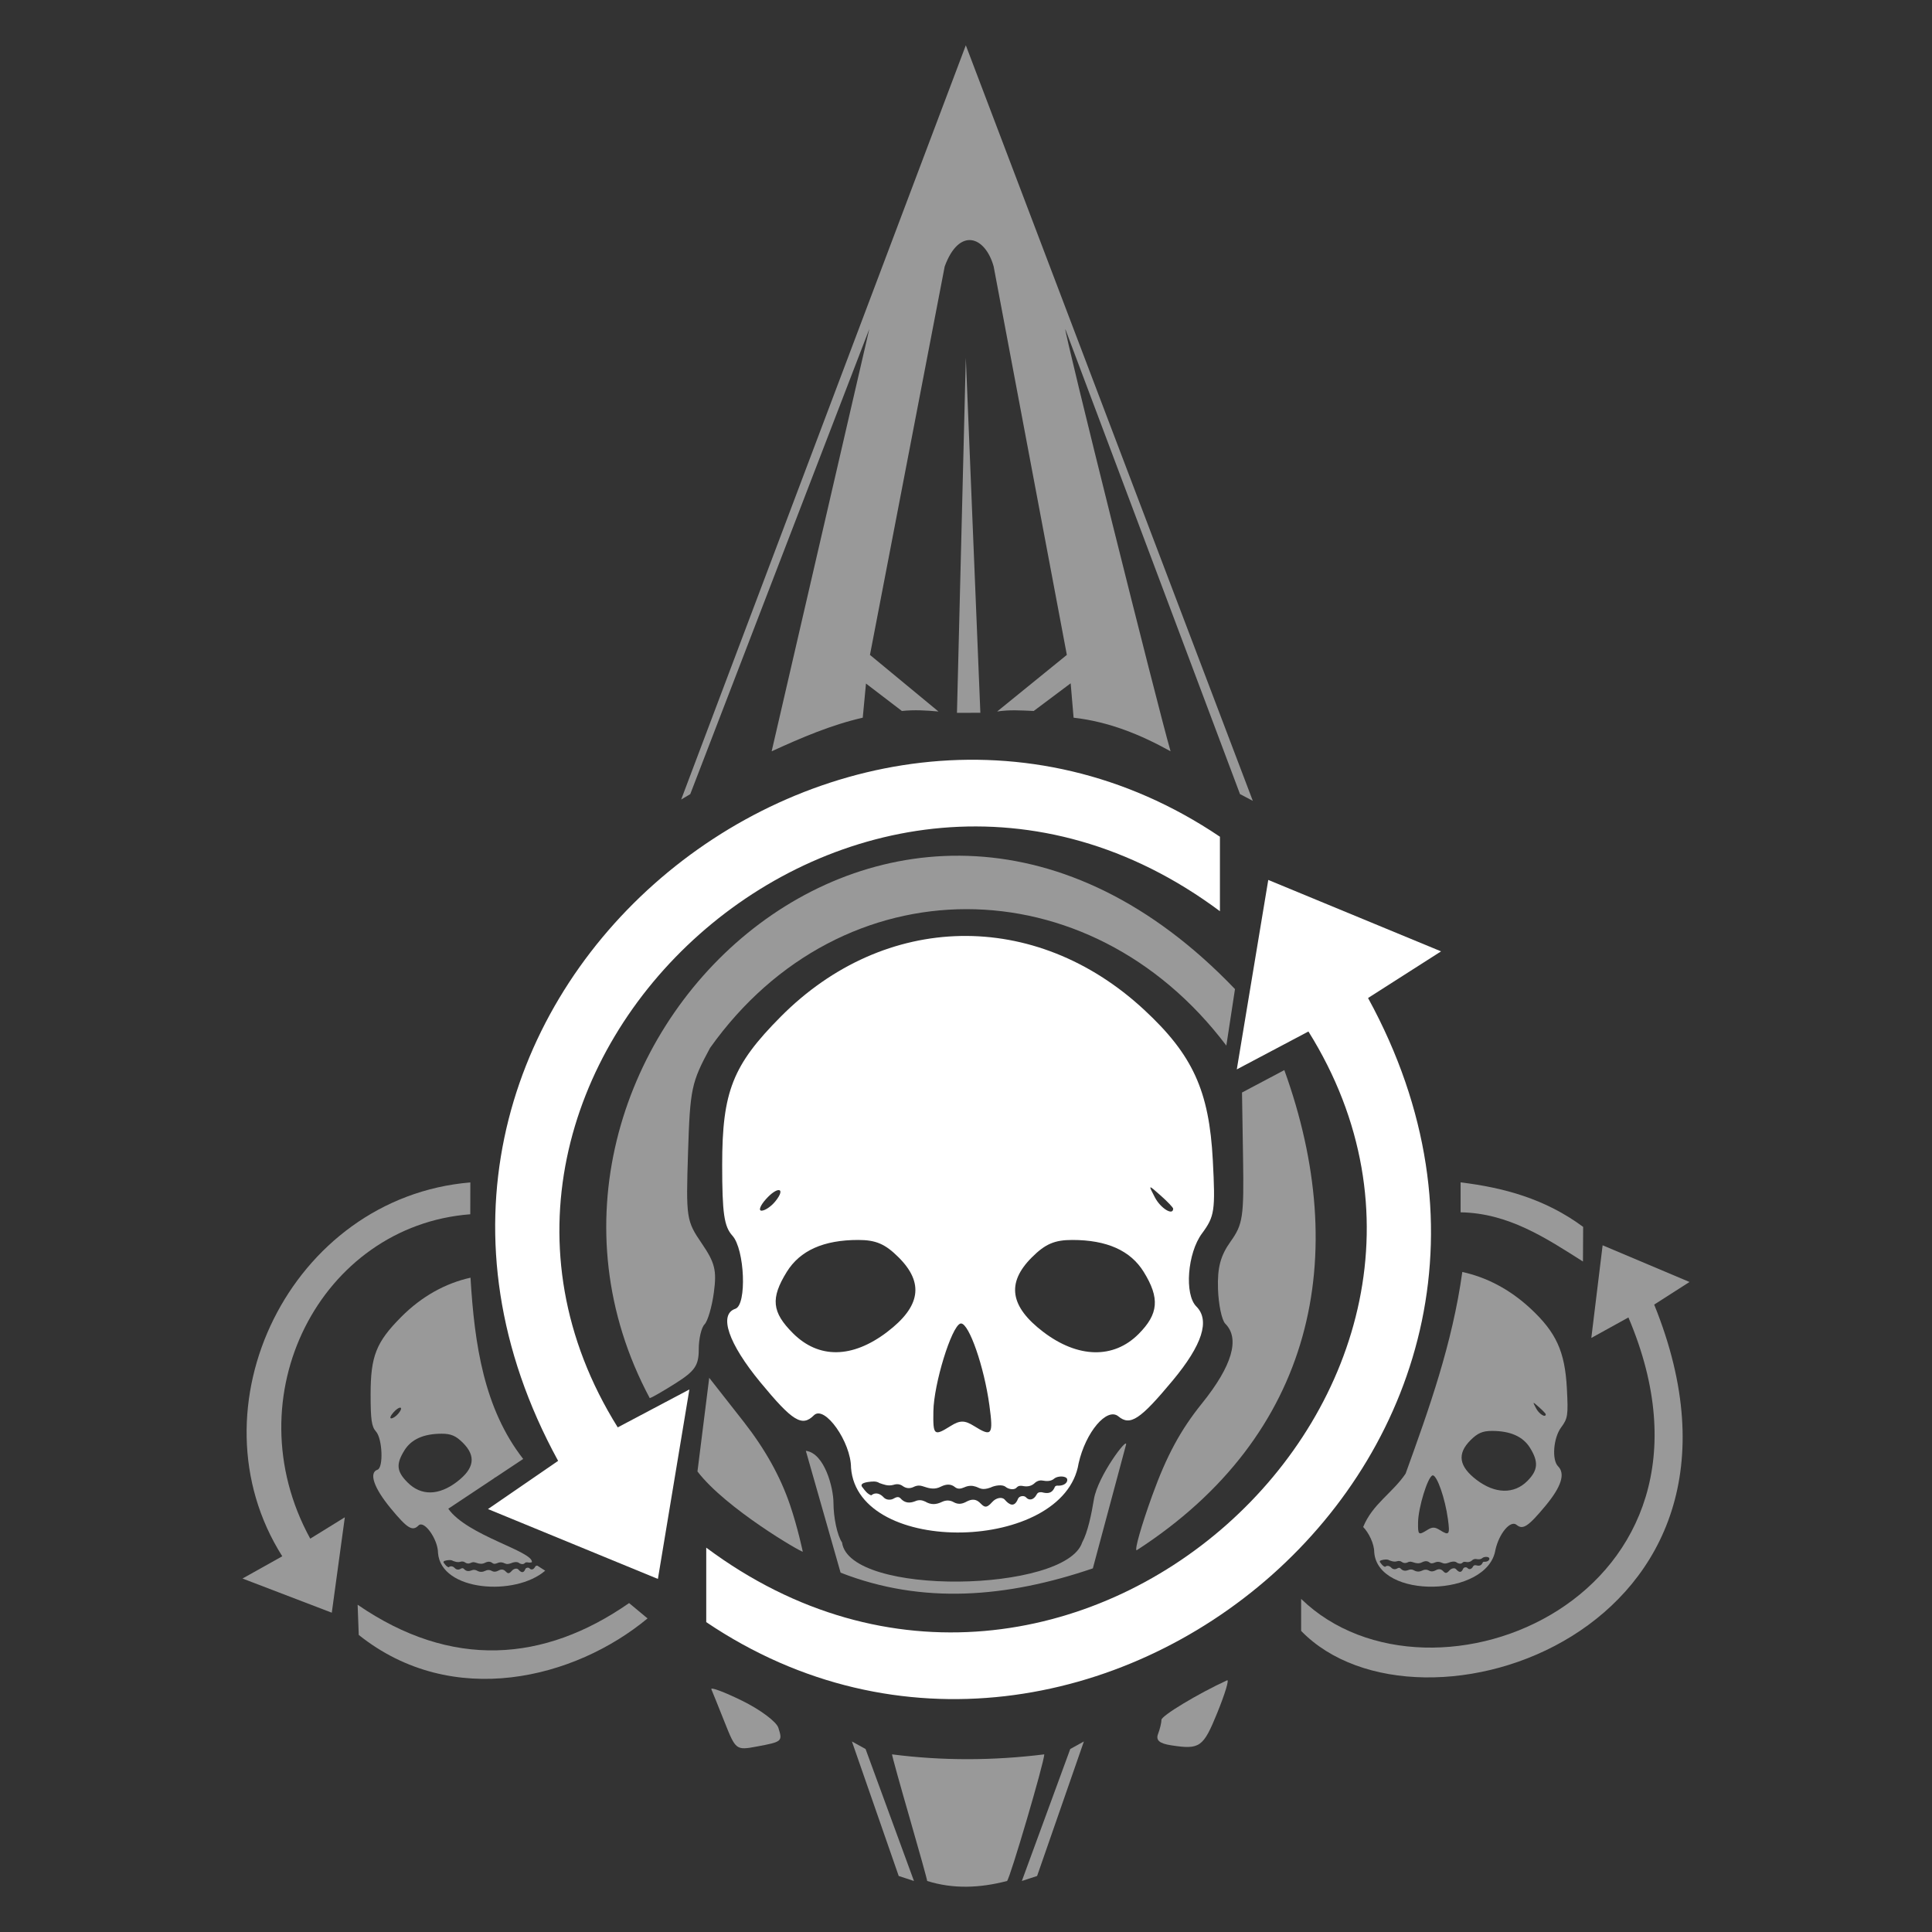 <svg width="512" height="512" viewBox="0 0 512 512" fill="none" xmlns="http://www.w3.org/2000/svg">
<rect x="0" y="0" width="512" height="512" fill="#333333" stroke="none"/>
<path d="M254.578 248.046C237.578 248.375 220.728 255.516 206.921 269.412C194.173 282.241 191.386 289.287 191.386 308.672C191.386 321.545 191.889 325.032 194.101 327.477C197.367 331.085 197.959 345.811 194.879 346.838C190.397 348.332 193.015 356.03 201.509 366.327C210.034 376.662 212.55 378.212 215.692 375.07C218.52 372.242 225.532 382.156 225.532 388.983C227.323 412.593 282.035 411.47 285.844 387.799C287.703 379.527 293.362 372.846 296.386 375.356C299.518 377.955 302.144 376.224 310.757 365.874C318.641 356.401 320.719 349.903 317.038 346.221C313.839 343.023 314.683 332.094 318.532 326.888C321.889 322.348 322.11 320.877 321.411 307.517C320.445 289.057 316.095 279.532 303.149 267.547C288.731 254.198 271.578 247.717 254.578 248.046ZM304.896 314.673C305.084 314.605 305.912 315.34 307.568 316.811C309.4 318.437 310.9 320.009 310.9 320.303C310.9 322.26 307.587 320.232 306.074 317.348C305.163 315.612 304.707 314.74 304.896 314.673ZM206.292 315.389C207.133 315.336 207.071 316.439 205.384 318.472C204.304 319.773 202.7 320.841 201.818 320.841C200.937 320.841 201.486 319.438 203.036 317.725C204.441 316.173 205.638 315.431 206.292 315.389ZM227.433 328.601C232.131 328.601 234.595 329.665 238.169 333.238C244.925 339.994 243.957 346.252 235.114 352.979V352.982C225.859 360.022 216.956 360.138 210.131 353.313C204.546 347.728 204.177 344.062 208.5 337.068C212.001 331.402 218.268 328.601 227.433 328.601ZM284.162 328.601C293.327 328.601 299.596 331.402 303.098 337.068C307.402 344.032 307.049 348.21 301.707 353.553C295.095 360.165 285.65 359.949 276.487 352.979C267.644 346.252 266.673 339.994 273.429 333.238C277.002 329.665 279.463 328.601 284.162 328.601ZM254.702 350.735C256.834 350.809 260.814 362.213 262.204 372.449C263.277 380.35 262.881 380.876 258.107 377.895C255.653 376.362 254.393 376.362 251.939 377.895C247.507 380.663 247.251 380.447 247.356 374.001C247.475 366.711 252.137 351.55 254.502 350.762C254.567 350.74 254.634 350.732 254.702 350.735ZM280.997 391.297C281.928 391.238 282.82 391.519 282.832 392.123C282.911 392.777 282.221 393.691 280.575 393.721C279.568 393.618 279.564 394.041 279.397 394.38C278.648 395.898 277.408 395.807 276.065 395.455C275.552 395.432 275.043 395.424 274.71 396.081C273.955 397.517 272.71 397.774 271.865 396.776C271.349 396.261 270.099 396.431 269.781 397.192C268.831 399.614 267.448 398.798 266.277 397.435C265.584 396.619 263.982 396.891 262.945 398.058C261.237 400.009 260.757 399.296 259.474 398.058C258.211 396.991 256.939 397.504 255.932 398.058C254.913 398.566 253.9 398.767 252.671 398.058C251.932 397.643 250.838 397.423 249.615 398.024C248.134 398.723 246.776 398.885 245.172 397.921C244.404 397.559 243.538 397.379 242.5 397.851C241.094 398.41 239.909 398.28 238.961 397.399C238.495 396.932 238.158 396.393 236.981 397.052C236.11 397.63 234.844 397.556 234.169 396.809C233.48 396.067 232.242 395.208 230.874 396.287C229.839 395.872 229.273 395.084 228.687 394.31C227.952 393.557 228.236 393.03 230.005 392.749C231.096 392.606 232.195 392.443 233.06 393.025C234.189 393.394 235.255 393.895 236.738 393.511C237.723 393.183 238.516 393.318 239.177 393.775C240.021 394.399 240.948 394.559 241.977 394.119C243.405 393.387 244.171 393.775 245.02 394.021C246.407 394.498 247.815 394.777 249.339 393.973C250.926 393.186 252.078 393.33 252.971 394.021C253.852 394.776 254.688 394.506 255.522 394.17C256.692 393.64 257.676 393.673 258.569 393.973C259.616 394.29 260.158 395.062 262.495 394.219C263.7 393.623 265.577 393.372 266.422 393.973C267.074 394.57 268.627 395.01 269.365 394.267C269.903 393.679 270.394 393.734 270.887 393.775C272.013 394.013 273.088 393.963 274.03 393.186C274.721 392.501 275.479 392.219 276.308 392.366C277.31 392.543 278.51 392.65 279.466 391.777C279.868 391.491 280.439 391.333 280.997 391.297Z" fill="white"/>
<path d="M255.953 94.798L259.805 188.895L253.606 188.909L255.953 94.798Z" fill="white" fill-opacity="0.502"/>
<path d="M180.52 211.883L255.953 12L332.007 212.23L328.614 210.445L282.317 87.198C281.898 87.617 306.834 187.485 310.213 199.098C302.214 194.655 293.817 191.248 284.514 190.196L283.738 181.081L273.947 188.415C270.6 188.268 267.468 188.05 264.25 188.558L282.725 173.556L263.33 70.617C261.077 62.544 254.201 60.113 250.352 70.617L230.548 173.556L248.703 188.558C245.521 188.259 242.318 188.067 239.006 188.415L229.495 181.146L228.637 190.196C220.265 192.106 212.354 195.511 204.498 199.098L230.373 87.198L182.929 210.445L180.52 211.883Z" fill="white" fill-opacity="0.502"/>
<path d="M387.077 321.275V313.34C398.44 314.733 409.476 317.67 419.55 325.137L419.5 334.317C409.719 328.113 399.764 321.484 387.077 321.275Z" fill="white" fill-opacity="0.502"/>
<path d="M327.284 262.119L324.993 277.093C288.716 229.021 223.141 228.539 188.176 277.702C183.215 286.907 182.88 288.5 182.338 305.409C181.781 322.783 181.895 323.543 185.939 329.467C189.473 334.645 189.971 336.648 189.183 342.507C188.67 346.314 187.559 350.12 186.714 350.966C185.868 351.811 185.177 354.799 185.177 357.606C185.177 361.866 184.157 363.352 178.999 366.608C175.601 368.753 172.534 370.508 172.183 370.508C123.782 279.883 237.956 168.725 327.284 262.119Z" fill="white" fill-opacity="0.5"/>
<path d="M305.369 396.284C309.17 385.783 312.854 378.964 318.534 371.915C326.529 361.993 328.656 354.737 324.722 350.803C323.787 349.868 322.914 345.713 322.782 341.568C322.601 335.92 323.437 332.777 326.118 329.018C329.387 324.435 329.672 322.517 329.421 306.765L329.146 289.528L340.361 283.588C358.119 332.767 348.434 380.309 301.227 410.84C300.602 410.853 302.466 404.303 305.369 396.284Z" fill="white" fill-opacity="0.5"/>
<path d="M184.836 389.954L187.95 365.14L197.071 376.768C202.758 384.037 206.796 391.278 209.35 398.785C211.442 404.937 212.743 411.205 212.743 411.205C212.511 411.488 192.31 399.764 184.836 389.954Z" fill="white" fill-opacity="0.5"/>
<path d="M129.321 399.918L147.908 387.142C82.816 268.194 222.33 153.618 323.294 221.744V241.481C227.407 170.022 104.579 283.618 163.709 378.269L182.692 368.224L174.351 418.432L129.321 399.918Z" fill="white"/>
<path d="M222.766 416.769L213.555 384.477C218.537 385.109 220.851 394.299 220.876 398.188C220.876 402.219 221.899 406.978 223.15 408.764C225.065 423.134 282.442 422.057 286.788 408.764C288.256 406.076 289.237 401.345 289.899 397.328C290.928 391.094 299.08 380.367 298.394 382.925L289.616 415.632C266.828 423.408 244.445 425.255 222.766 416.769Z" fill="white" fill-opacity="0.5"/>
<path d="M64.266 418.325L74.805 412.429C49.859 373.067 76.995 317.342 124.643 313.356L124.628 321.794C85.012 324.823 61.533 370.022 82.219 407.76L91.382 402.099L87.927 427.382L64.266 418.325Z" fill="white" fill-opacity="0.502"/>
<path d="M344.817 432.206V423.728C379.378 457.263 462.982 423.033 431.549 349.139L421.717 354.567L424.712 330.016L447.734 339.737L438.375 345.731C473.531 432.434 376.15 464.531 344.817 432.206Z" fill="white" fill-opacity="0.502"/>
<path d="M95.073 433.274L94.776 425.271C119.633 442.372 144.149 440.548 166.717 424.833L171.604 428.897C152.427 444.827 119.938 453.147 95.073 433.274Z" fill="white" fill-opacity="0.502"/>
<path d="M310.39 462.528C307.253 462.047 306.256 461.187 306.898 459.514C307.392 458.227 307.796 456.544 307.796 455.775C307.796 454.678 317.537 448.813 325.194 445.299C325.8 445.021 324.644 448.859 322.625 453.827C318.87 463.073 317.995 463.694 310.39 462.528Z" fill="white" fill-opacity="0.502"/>
<path d="M192.032 456.395C190.396 452.276 188.816 448.353 188.521 447.679C188.226 447.004 191.892 448.368 196.667 450.71C201.443 453.052 205.764 456.273 206.27 457.867C207.422 461.496 207.319 461.586 200.568 462.846C195.08 463.871 194.967 463.786 192.032 456.395Z" fill="white" fill-opacity="0.502"/>
<path d="M225.77 461.508L229.382 463.501L242.209 498.478L238.168 497.153L225.77 461.508Z" fill="white" fill-opacity="0.502"/>
<path d="M245.711 498.478C245.711 498.132 243.615 490.597 241.054 481.734C238.493 472.87 236.397 465.306 236.397 464.923C249.846 466.658 263.295 466.592 276.743 464.923C276.721 467.051 267.723 497.633 266.878 498.478C259.701 500.356 252.627 500.653 245.711 498.478Z" fill="white" fill-opacity="0.502"/>
<path d="M381.898 252.122L362.547 264.482C427.64 383.43 288.126 498.006 187.162 429.88V410.143C283.049 481.602 405.876 368.006 346.747 273.355L327.764 283.4L336.104 233.192L381.898 252.122Z" fill="white"/>
<path d="M287.241 461.507L283.63 463.501L270.802 498.478L274.844 497.153L287.241 461.507Z" fill="white" fill-opacity="0.502"/>
<path d="M124.69 338.602C118.103 340.059 111.77 343.523 106.34 348.988C99.672 355.699 98.216 359.386 98.216 369.525C98.216 376.258 98.48 378.08 99.637 379.359C101.345 381.246 101.655 388.95 100.044 389.487C97.7 390.269 99.067 394.294 103.509 399.68C107.968 405.085 109.285 405.897 110.929 404.253C112.408 402.774 116.077 407.959 116.077 411.53C116.852 421.75 136.572 423.1 144.482 416.247L142.408 414.922C142.175 414.919 141.949 414.945 141.797 415.241C141.402 415.993 140.751 416.128 140.309 415.606C140.04 415.337 139.385 415.426 139.219 415.824C138.722 417.091 138 416.662 137.388 415.949C137.025 415.522 136.187 415.666 135.644 416.277C134.751 417.298 134.499 416.925 133.828 416.277C133.168 415.719 132.502 415.987 131.976 416.277C131.442 416.543 130.912 416.648 130.269 416.277C129.883 416.06 129.311 415.944 128.671 416.259C127.897 416.625 127.187 416.707 126.348 416.204C125.946 416.015 125.494 415.923 124.951 416.171C124.216 416.463 123.594 416.396 123.098 415.934C122.854 415.69 122.678 415.407 122.063 415.752C121.607 416.054 120.946 416.015 120.593 415.624C120.232 415.236 119.586 414.787 118.871 415.351C118.329 415.134 118.032 414.724 117.726 414.318C117.341 413.924 117.49 413.649 118.415 413.501C118.986 413.427 119.56 413.34 120.013 413.644C120.603 413.837 121.162 414.099 121.938 413.899C122.453 413.727 122.868 413.799 123.214 414.039C123.655 414.365 124.139 414.448 124.678 414.218C125.424 413.835 125.825 414.04 126.269 414.172C126.994 414.422 127.731 414.568 128.529 414.154C129.359 413.742 129.959 413.818 130.427 414.172C130.887 414.567 131.326 414.423 131.763 414.248C132.375 413.97 132.887 413.988 133.354 414.145C133.902 414.311 134.188 414.717 135.41 414.276C136.04 413.964 137.021 413.831 137.463 414.145C137.805 414.457 138.617 414.688 139.003 414.3C139.284 413.992 139.541 414.021 139.799 414.042C140.206 414.128 140.598 414.133 140.965 413.999C141.293 411.081 123.822 406.961 118.798 399.828L130.922 391.774C131.029 391.659 131.134 391.569 131.228 391.537C131.248 391.531 131.267 391.533 131.286 391.531L138.651 386.638C128.264 373.324 125.742 356.309 124.69 338.602ZM106.012 373.039C106.452 373.009 106.421 373.584 105.538 374.648C104.973 375.329 104.134 375.887 103.673 375.887C103.212 375.887 103.497 375.155 104.308 374.259C105.043 373.448 105.67 373.06 106.012 373.039ZM117.07 379.948C119.527 379.948 120.816 380.502 122.685 382.371C126.219 385.905 125.713 389.179 121.088 392.697V392.7C116.247 396.383 111.589 396.444 108.019 392.874C105.098 389.953 104.905 388.034 107.166 384.376C108.997 381.413 112.276 379.948 117.07 379.948Z" fill="white" fill-opacity="0.502"/>
<path d="M387.527 337.089C384.885 356.088 378.723 373.327 372.497 390.535C369.022 395.677 363.712 398.602 361.257 404.669C362.721 406.165 364.185 409.083 364.185 411.36C365.138 423.932 394.273 423.336 396.301 410.731C397.291 406.327 400.303 402.768 401.914 404.104C403.581 405.488 404.98 404.568 409.567 399.057C413.765 394.012 414.871 390.551 412.911 388.591C411.208 386.888 411.656 381.068 413.707 378.295C415.494 375.878 415.612 375.096 415.24 367.982C414.726 358.151 412.409 353.08 405.516 346.698C400.069 341.656 393.89 338.462 387.527 337.089ZM406.445 371.79C406.545 371.761 406.987 372.146 407.869 372.929C408.845 373.795 409.643 374.634 409.643 374.791C409.643 375.833 407.879 374.747 407.074 373.214C406.589 372.29 406.345 371.826 406.445 371.79ZM395.405 379.207C400.286 379.207 403.624 380.7 405.488 383.717C407.78 387.425 407.592 389.649 404.747 392.494C401.226 396.015 396.197 395.902 391.317 392.19C386.609 388.608 386.092 385.273 389.69 381.676C391.593 379.773 392.903 379.207 395.405 379.207ZM379.716 390.99L379.719 390.993C380.854 391.035 382.972 397.107 383.713 402.558C384.284 406.766 384.072 407.043 381.529 405.456C380.222 404.64 379.553 404.64 378.246 405.456C375.886 406.93 375.748 406.817 375.804 403.384C375.869 399.502 378.35 391.428 379.61 391.009C379.639 390.991 379.682 390.99 379.716 390.99ZM393.72 412.593C394.215 412.563 394.689 412.712 394.695 413.033C394.736 413.381 394.372 413.868 393.495 413.883C392.958 413.825 392.956 414.055 392.866 414.236C392.467 415.044 391.808 414.995 391.093 414.807C390.819 414.789 390.549 414.79 390.373 415.141C389.971 415.905 389.307 416.042 388.857 415.511C388.582 415.236 387.915 415.328 387.746 415.733C387.24 417.023 386.505 416.587 385.881 415.861C385.512 415.426 384.66 415.57 384.108 416.192C383.198 417.231 382.941 416.851 382.258 416.192C381.586 415.623 380.908 415.897 380.372 416.192C379.829 416.462 379.29 416.569 378.635 416.192C378.242 415.971 377.661 415.855 377.01 416.176C376.221 416.548 375.498 416.632 374.644 416.115C374.235 415.922 373.773 415.828 373.22 416.076C372.471 416.373 371.841 416.302 371.337 415.833C371.089 415.585 370.906 415.299 370.28 415.651C369.816 415.957 369.142 415.918 368.783 415.52C368.416 415.124 367.759 414.666 367.03 415.24C366.479 415.02 366.176 414.602 365.864 414.19C365.473 413.788 365.623 413.507 366.566 413.358C367.146 413.285 367.733 413.196 368.193 413.506C368.794 413.703 369.363 413.969 370.152 413.764C370.677 413.589 371.097 413.66 371.449 413.904C371.899 414.236 372.392 414.321 372.94 414.086C373.701 413.697 374.11 413.905 374.562 414.041C375.301 414.295 376.049 414.442 376.861 414.017C377.706 413.598 378.32 413.675 378.796 414.041C379.265 414.443 379.709 414.297 380.153 414.12C380.776 413.837 381.3 413.856 381.775 414.017C382.333 414.185 382.623 414.596 383.868 414.147C384.509 413.83 385.507 413.696 385.957 414.017C386.304 414.335 387.131 414.57 387.524 414.174C387.81 413.861 388.073 413.889 388.335 413.91C388.934 414.037 389.507 414.011 390.008 413.597C390.376 413.232 390.781 413.081 391.223 413.16C391.757 413.254 392.394 413.312 392.903 412.847C393.116 412.695 393.423 412.612 393.72 412.593Z" fill="white" fill-opacity="0.502"/>
</svg>
